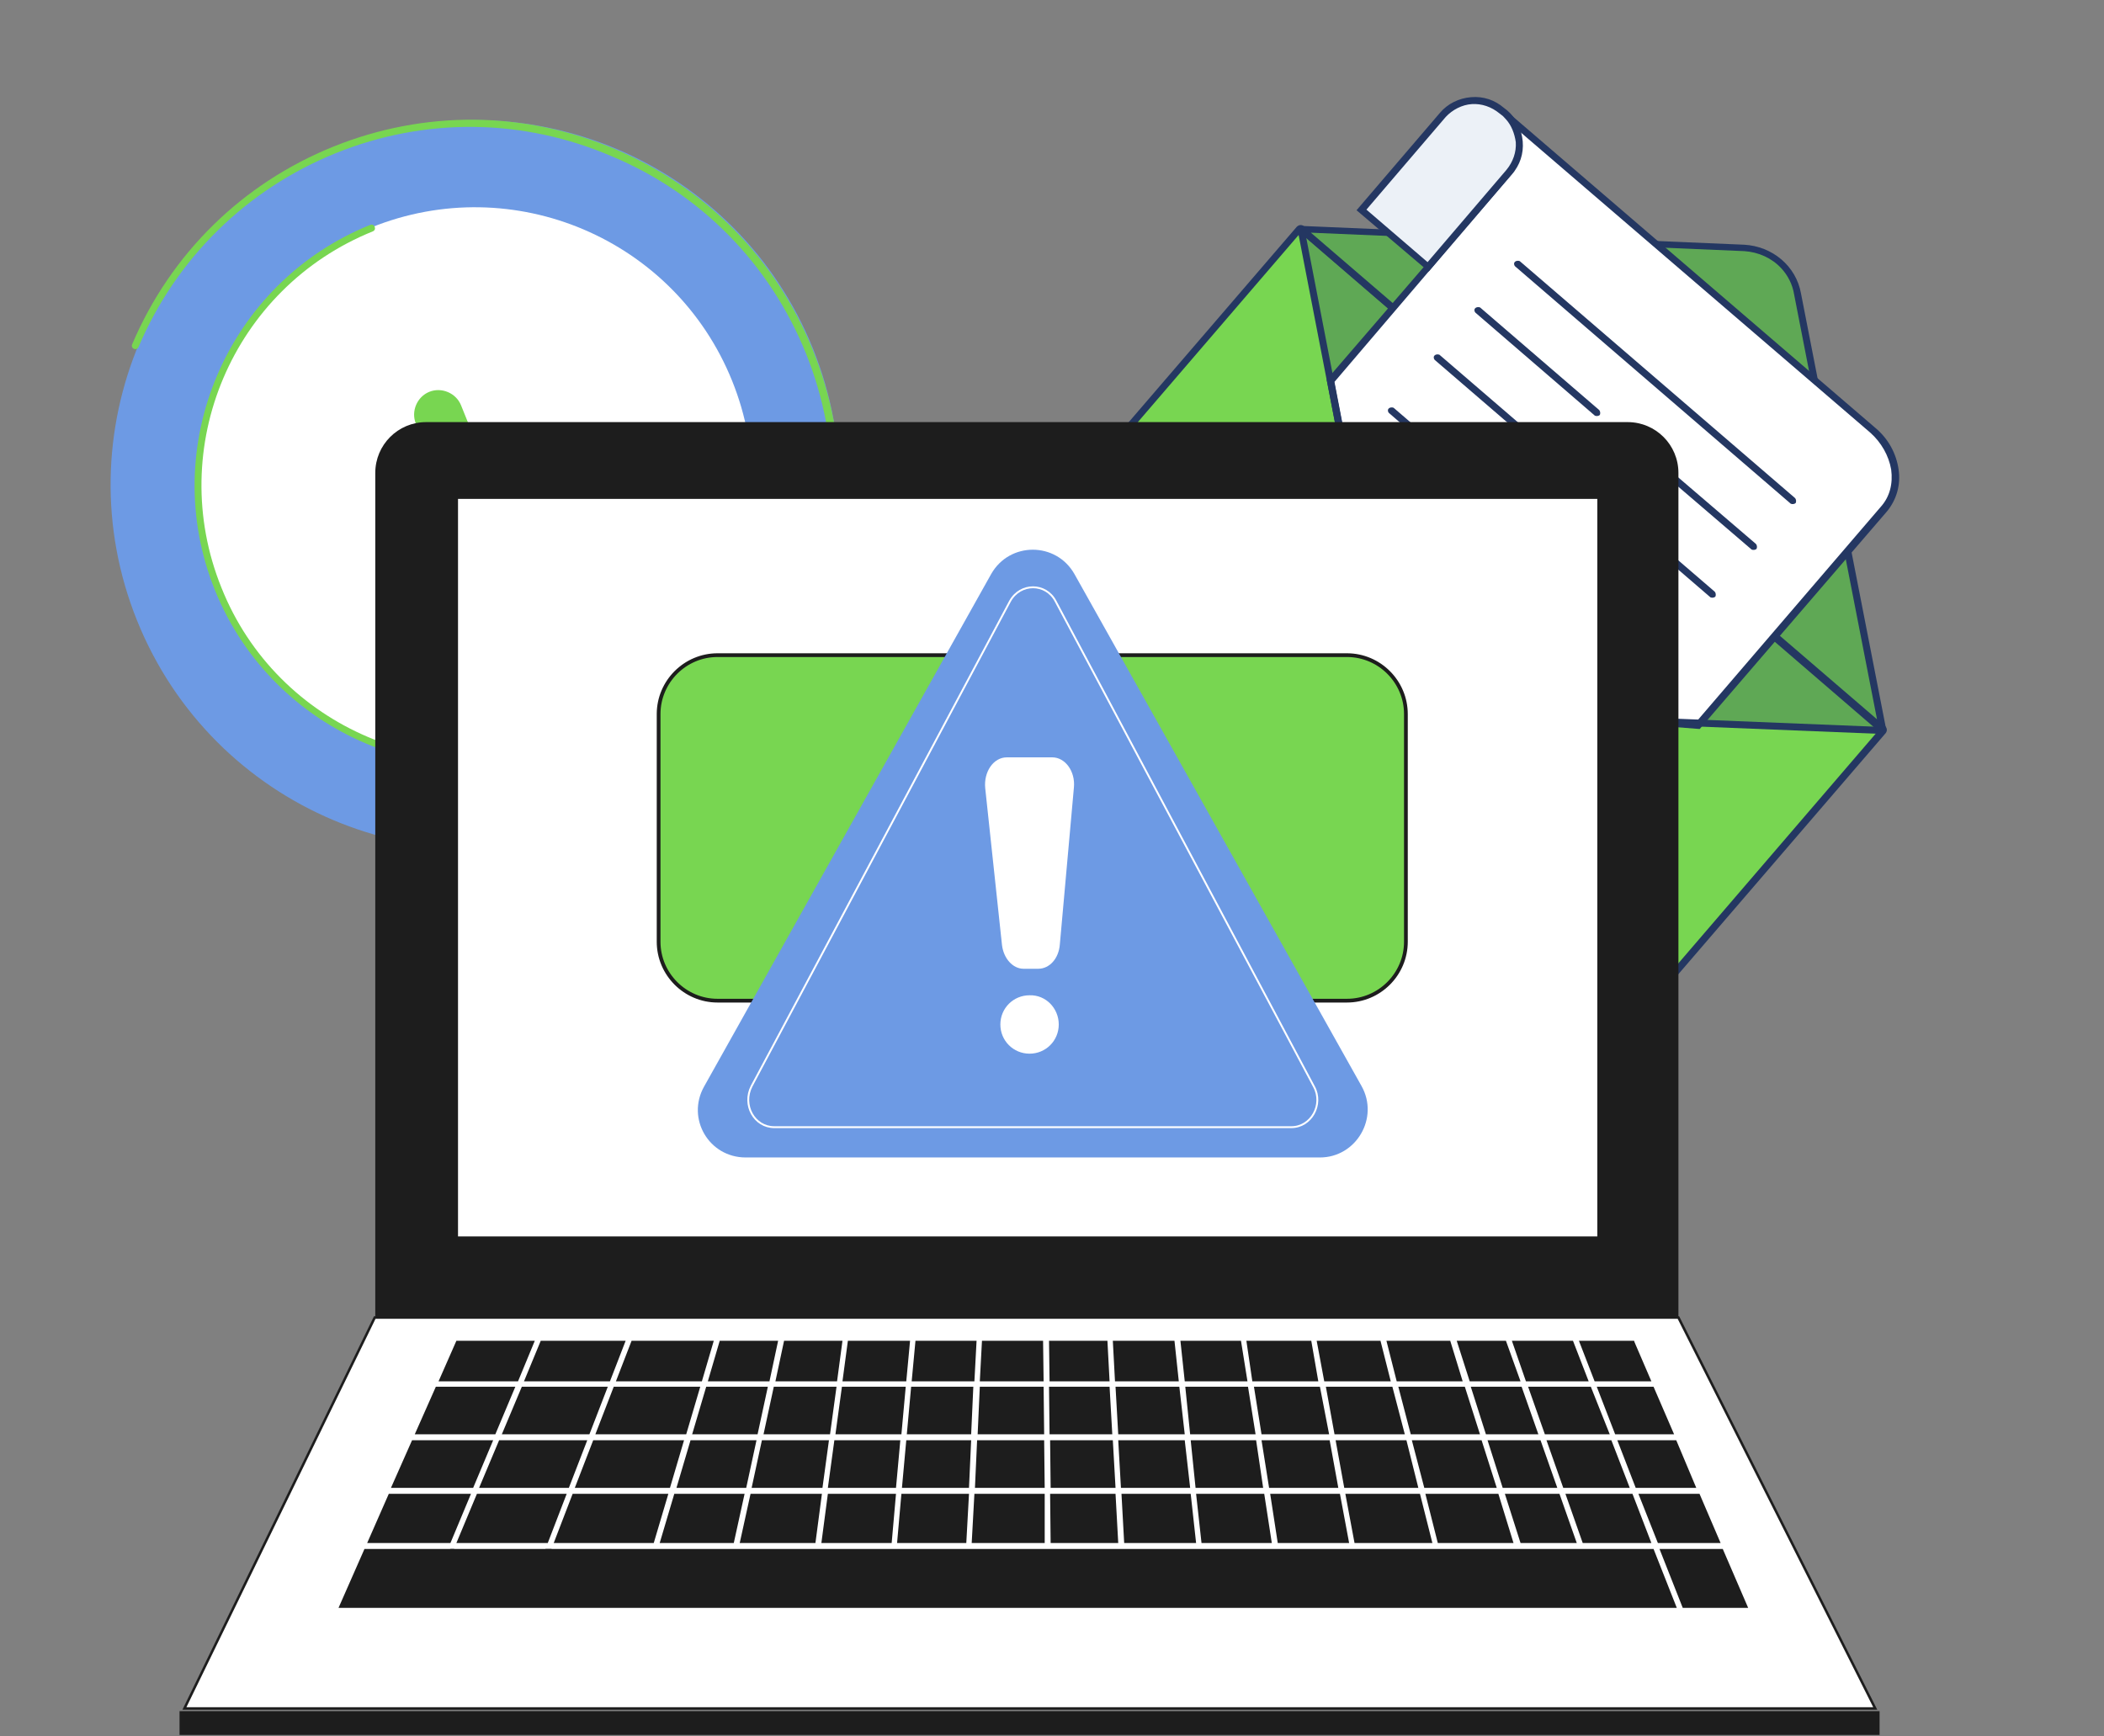 <svg width="750" height="619" viewBox="0 0 750 619" fill="none" xmlns="http://www.w3.org/2000/svg">
<rect x="0" y="0" width="750" height="619" fill="#808080" stroke="none"/>
<path d="M551.508 385.98L357.02 218.921C353.276 215.62 352.781 209.979 356.082 206.236L463.288 81.577C463.47 81.408 463.821 81.421 463.99 81.603L671.243 259.851C671.412 260.033 671.399 260.384 671.217 260.553L564.011 385.211C560.892 388.786 555.252 389.281 551.508 385.98Z" fill="#78D651"/>
<path d="M355.434 219.039C351.885 215.218 351.741 209.59 355.055 205.496L462.261 80.837C462.988 80.161 463.872 80.018 464.73 80.577L671.983 258.825C672.659 259.552 672.803 260.436 672.244 261.294L565.038 385.953C563.206 387.994 560.879 389.138 558.059 389.385C555.421 389.464 552.808 388.84 550.767 387.008L356.11 219.766C355.941 219.585 355.603 219.221 355.434 219.039ZM463.587 82.994L356.926 207.146C354.172 210.383 354.523 215.14 357.76 217.895L552.418 385.136C553.951 386.422 555.862 387.02 557.968 387.098C559.904 386.993 561.698 386.005 563.166 384.302L669.826 260.151L463.587 82.994Z" fill="#243762"/>
<path opacity="0.29" d="M543.391 377.255L365.463 228.025C361.72 224.725 485.45 214.177 488.582 210.252L463.282 81.585C463.464 81.416 463.815 81.429 463.984 81.611L671.237 259.859C671.406 260.04 671.393 260.391 671.211 260.56L540.694 255.044C537.393 258.788 547.134 380.556 543.391 377.255Z" fill="#243762"/>
<path d="M463.999 81.594L621.707 88.288C631.182 88.638 639.189 95.434 640.958 104.635L671.11 258.958C671.097 259.309 670.915 259.478 670.746 259.296L463.479 81.399" fill="#78D651"/>
<path d="M462.561 82.253L464.017 80.901L464.03 80.55L464.381 80.563L621.737 87.244C631.732 87.789 640.259 94.78 642.002 104.683L672.154 259.006C672.31 259.538 671.933 260.227 671.387 260.734C670.673 261.059 670.153 260.864 669.633 260.67L462.561 82.253ZM634.956 95.638C631.577 92 626.91 89.895 621.828 89.532L467.279 82.954L669.086 256.433L639.533 104.944C638.96 101.408 637.322 98.185 634.956 95.638Z" fill="#243762"/>
<path opacity="0.29" d="M463.985 81.609L621.692 88.304C631.167 88.653 639.174 95.449 640.943 104.651L671.095 258.973C671.082 259.324 670.9 259.493 670.731 259.311L463.465 81.415" fill="#243762"/>
<path d="M510.445 208.583L366.934 226.659L542.86 377.748L539.055 233.182C538.728 218.236 525.443 206.852 510.445 208.583Z" fill="#78D651"/>
<path d="M363.976 225.68L510.307 207.357C517.898 206.407 525.371 208.615 530.987 213.566C536.602 218.517 540.204 225.678 540.283 233.06L543.984 380.433L363.976 225.68ZM531.377 217.27C530.701 216.542 530.194 215.997 529.336 215.438C524.228 211.033 517.274 209.019 510.568 209.826L369.877 227.654L541.54 375.248L537.813 233.32C537.682 227.342 535.433 221.637 531.377 217.27Z" fill="#243762"/>
<path d="M532.227 36.864L667.792 153.257C676.644 160.963 678.647 173.336 671.864 180.992L605.409 258.309L538.487 253.03L488.584 210.252L474.12 135.573L538.547 60.816L532.227 36.864Z" fill="white"/>
<path d="M487.512 210.906L472.905 135.343L537.332 60.587L536.029 38.752L668.526 152.572C673.128 156.432 675.923 161.63 676.769 167.284C677.615 172.937 676.017 178.149 672.703 182.244L605.885 259.899L537.909 254.581L487.512 210.906ZM475.686 136.149L489.839 209.762L538.883 251.981L604.753 257.222L670.662 180.412C673.599 177.006 674.82 172.483 674.13 167.362C673.259 162.41 670.62 157.745 666.707 154.262L534.21 40.442L539.776 61.028L475.686 136.149Z" fill="#243762"/>
<path opacity="0.29" d="M517.903 201.658L366.933 226.662L542.859 377.751L546.513 226.256C546.186 211.31 532.901 199.927 517.903 201.658Z" fill="#243762"/>
<path d="M510.445 208.583L366.934 226.659L542.86 377.748L539.055 233.182C538.728 218.236 525.443 206.852 510.445 208.583Z" fill="#78D651"/>
<path d="M363.976 225.68L510.307 207.357C517.898 206.407 525.371 208.615 530.987 213.566C536.602 218.517 540.204 225.678 540.283 233.06L543.984 380.433L363.976 225.68ZM531.377 217.27C530.701 216.542 530.194 215.997 529.336 215.438C524.228 211.033 517.274 209.019 510.568 209.826L369.877 227.654L541.54 375.248L537.813 233.32C537.682 227.342 535.433 221.637 531.377 217.27Z" fill="#243762"/>
<path opacity="0.35" d="M496.916 232.331L391.538 245.488L520.798 356.553L518.039 250.329C517.738 239.424 507.859 230.978 496.916 232.331Z" fill="#ECF1F7"/>
<path d="M465.015 81.587L462.577 82.059L487.451 210.533L489.889 210.061L465.015 81.587Z" fill="#243762"/>
<path d="M671.379 259.198L540.618 253.922L540.518 256.403L671.279 261.679L671.379 259.198Z" fill="#243762"/>
<path d="M508.809 95.218L485.138 74.843L514.142 41.124C519.47 34.819 528.983 34.116 535.106 39.613L536.302 40.535C542.606 45.863 543.309 55.377 537.813 61.499L508.809 95.218Z" fill="#ECF1F7"/>
<path d="M483.558 74.952L513.303 40.206C516.058 36.97 519.996 35.007 524.402 34.642C528.808 34.277 532.798 35.654 536.035 38.409L537.231 39.332C540.467 42.087 542.431 46.025 542.795 50.431C543.16 54.837 541.783 58.827 539.028 62.063L509.283 96.809L483.558 74.952ZM536.763 42.477C536.425 42.113 536.087 41.749 535.749 41.386L534.553 40.463C531.655 38.072 528.184 36.89 524.662 37.111C521.14 37.333 517.735 39.14 515.357 41.688L487.081 74.731L508.88 93.456L536.974 60.582C539.365 57.683 540.547 54.213 540.326 50.691C539.909 47.689 538.791 44.66 536.763 42.477Z" fill="#243762"/>
<path d="M540.09 94.963C539.583 94.418 539.609 93.716 539.973 93.378C540.518 92.871 541.22 92.897 541.74 93.092L639.829 177.531C640.336 178.077 640.31 178.779 640.116 179.299C639.57 179.806 638.868 179.78 638.348 179.585L540.09 94.963Z" fill="#243762"/>
<path d="M511.458 128.339C510.951 127.793 510.977 127.091 511.341 126.753C511.886 126.246 512.588 126.272 513.108 126.467L611.198 210.906C611.704 211.452 611.679 212.154 611.484 212.674C610.938 213.181 610.236 213.155 609.716 212.96L511.458 128.339Z" fill="#243762"/>
<path d="M525.955 111.484C525.448 110.939 525.474 110.237 525.838 109.899C526.383 109.392 527.085 109.418 527.605 109.613L570.007 146.141C570.514 146.686 570.489 147.388 570.294 147.908C569.748 148.415 569.046 148.389 568.526 148.194L525.955 111.484Z" fill="#243762"/>
<path d="M579.438 157.377C578.931 156.831 578.957 156.13 579.32 155.792C579.866 155.285 580.568 155.31 581.088 155.505L625.882 193.879C626.389 194.424 626.363 195.126 626.168 195.646C625.622 196.153 624.921 196.127 624.401 195.932L579.438 157.377Z" fill="#243762"/>
<path d="M495.12 147.242C494.613 146.697 494.639 145.995 495.003 145.657C495.548 145.15 496.25 145.176 496.77 145.37L539.172 181.898C539.679 182.444 539.654 183.146 539.459 183.666C538.913 184.173 538.211 184.147 537.691 183.952L495.12 147.242Z" fill="#243762"/>
<path d="M217.96 293.147C284.463 266.287 316.6 190.601 289.739 124.098C262.879 57.595 187.193 25.458 120.69 52.318C54.187 79.178 22.05 154.865 48.91 221.368C75.771 287.871 151.457 320.008 217.96 293.147Z" fill="#6D9AE4"/>
<path d="M287.963 225.786C287.733 225.879 287.272 226.065 286.949 225.928C286.303 225.654 286.024 224.963 286.298 224.316C299.748 192.64 300.092 157.687 287.259 125.914C274.426 94.142 249.811 69.002 218.228 55.782C186.458 42.102 151.506 41.758 119.733 54.591C87.96 67.424 62.821 92.039 49.37 123.715C49.096 124.362 48.405 124.641 47.759 124.366C47.112 124.092 46.833 123.401 47.108 122.754C60.832 90.431 86.34 65.4 118.803 52.288C151.267 39.177 187.003 39.472 219.326 53.196C251.649 66.921 276.587 92.198 289.792 124.892C302.997 157.585 302.609 193.091 288.884 225.414C288.424 225.6 288.193 225.693 287.963 225.786Z" fill="#78D651"/>
<path d="M206.336 264.372C256.945 243.931 281.401 186.335 260.96 135.726C240.52 85.118 182.923 60.662 132.314 81.102C81.706 101.543 57.25 159.14 77.691 209.748C98.131 260.357 155.728 284.812 206.336 264.372Z" fill="white"/>
<path d="M206.898 265.76C155.785 286.404 97.28 261.563 76.636 210.45C55.992 159.337 80.833 100.832 131.946 80.188C132.637 79.909 133.283 80.184 133.562 80.874C133.841 81.565 133.567 82.212 132.876 82.491C82.914 102.67 58.759 159.558 78.938 209.52C98.794 259.345 156.006 283.637 205.968 263.458C206.659 263.179 207.305 263.453 207.584 264.144C207.77 264.604 207.358 265.574 206.898 265.76Z" fill="#78D651"/>
<path d="M200.201 180.889L175.105 191.025C170.04 193.071 164.222 190.601 162.176 185.535L148.227 151C146.461 146.625 148.656 141.454 153.031 139.687C157.406 137.92 162.577 140.116 164.344 144.49L175.503 172.119L193.692 164.772C198.066 163.006 203.238 165.202 205.005 169.576C206.772 173.951 204.576 179.122 200.201 180.889Z" fill="#78D651"/>
<g clip-path="url(#clip0_802_4771)">
<path d="M598.297 469.709V168.605C598.297 158.581 590.202 150.484 580.179 150.484H151.893C141.87 150.484 133.774 158.581 133.774 168.605V469.709H598.297Z" fill="#1D1D1D"/>
<path d="M569.386 177.859H163.266V440.796H569.386V177.859Z" fill="white"/>
<path d="M133.583 469.711L65.735 609.083H668.459L598.298 469.711H133.583Z" fill="white" stroke="#1D1D1D" stroke-width="0.89" stroke-miterlimit="10"/>
<path d="M670 610.047H64V618.529H670V610.047Z" fill="#1D1D1D"/>
<path d="M192.756 478L186.781 492.458H217.427L223.017 478H192.756ZM155.363 494.385L147.845 511.349H176.565L183.697 494.385H155.363ZM146.882 513.469L139.365 530.433H168.662L175.794 513.469H146.882ZM246.147 513.469L241.136 530.433H266L269.662 513.469H246.147ZM300.116 494.385L297.803 511.349H321.319L322.861 494.385H300.116ZM271.59 513.469L267.928 530.433H293.178L295.49 513.469H271.59ZM297.418 513.469L295.105 530.433H319.391L320.933 513.469H297.418ZM324.788 494.385L323.246 511.349H346.183L346.954 494.385H324.788ZM326.33 478L324.981 492.458H347.34L348.111 478H326.33ZM372.011 494.385H349.267L348.496 511.349H372.204L372.011 494.385ZM323.053 513.469L321.511 530.433H345.412L346.183 513.469H323.053ZM372.204 513.469H348.303L347.532 530.433H372.397L372.204 513.469ZM396.683 513.469H374.324L374.517 530.433H397.647L396.683 513.469ZM418.657 478H396.683L397.454 492.458H420.199L418.657 478ZM420.391 494.385H397.647L398.611 511.349H422.319L420.391 494.385ZM442.365 478H420.777L422.319 492.458H444.678L442.365 478ZM444.87 494.385H422.511L424.246 511.349H447.569L444.87 494.385ZM422.319 513.469H398.611L399.574 530.433H424.246L422.319 513.469ZM447.761 513.469H424.439L426.174 530.433H450.267L447.761 513.469ZM567.073 494.385H544.714L550.689 511.349H573.819L567.073 494.385ZM506.164 532.553H479.565L482.842 550.095H510.597L506.164 532.553ZM549.147 513.469H530.258L535.655 530.433H555.122L549.147 513.469ZM574.397 513.469H551.267L557.242 530.433H580.95L574.397 513.469ZM170.011 532.553L162.687 550.095H195.261L202.008 532.553H170.011ZM614.103 552.216H591.552L599.84 573.228H597.719L589.431 552.216H129.92L120.668 573.228H623.162L614.103 552.216ZM138.594 532.553L130.884 550.095H160.567L167.891 532.553H138.594ZM581.914 532.553H558.013L564.181 550.095H588.66L581.914 532.553ZM605.815 532.553H584.034L590.973 550.095H613.332L605.815 532.553ZM597.527 513.469H576.517L583.071 530.433H604.658L597.527 513.469ZM555.893 532.553H536.426L542.015 550.095H562.061L555.893 532.553ZM534.113 532.553H508.092L512.525 550.095H539.51L534.113 532.553ZM477.637 532.553H452.773L455.471 550.095H480.914L477.637 532.553ZM450.653 532.553H426.366L428.294 550.095H453.351L450.653 532.553ZM424.439 532.553H399.767L400.731 550.095H426.366L424.439 532.553ZM397.647 532.553H374.324L374.517 550.095H398.611L397.647 532.553ZM372.397 532.553H347.34L346.376 550.095H372.397V532.553ZM321.319 532.553L319.777 550.095H344.448L345.412 532.553H321.319ZM295.105 532.553L292.792 550.095H317.849L319.391 532.553H295.105ZM267.542 532.553L263.687 550.095H290.672L292.985 532.553H267.542ZM240.365 532.553L235.16 550.095H261.567L265.422 532.553H240.365ZM204.128 532.553L197.382 550.095H233.04L238.244 532.553H204.128ZM528.137 513.469H503.273L507.706 530.433H533.534L528.137 513.469ZM589.431 494.385H569.193L575.746 511.349H596.756L589.431 494.385ZM582.685 478.578L582.492 478H562.832L568.422 492.458H588.66L582.685 478.578ZM560.712 478H538.931L543.943 492.458H566.302L560.712 478ZM536.811 478H519.271L523.897 492.458H542.015L536.811 478ZM542.401 494.385H524.282L529.679 511.349H548.376L542.401 494.385ZM522.162 494.385H498.454L502.887 511.349H527.559L522.162 494.385ZM516.958 478H494.214L497.876 492.458H521.391L516.958 478ZM501.345 513.469H476.095L479.179 530.433H505.586L501.345 513.469ZM473.975 513.469H449.689L452.387 530.433H477.059L473.975 513.469ZM496.334 494.385H472.626L475.71 511.349H500.767L496.334 494.385ZM492.094 478H469.349L472.048 492.458H495.756L492.094 478ZM470.506 494.385H446.99L449.689 511.349H473.782L470.506 494.385ZM467.422 478H444.292L446.412 492.458H469.928L467.422 478ZM395.527 494.385H373.939L374.132 511.349H396.49L395.527 494.385ZM394.756 478H373.939L374.132 492.458H395.527L394.756 478ZM371.819 478H350.038L349.267 492.458H372.011L371.819 478ZM302.237 478L300.309 492.458H323.053L324.403 478H302.237ZM279.492 478L276.408 492.458H298.382L300.309 478H279.492ZM275.83 494.385L272.168 511.349H295.876L298.189 494.385H275.83ZM256.555 478L252.315 492.458H274.288L277.372 478H256.555ZM251.737 494.385L246.725 511.349H270.048L273.71 494.385H251.737ZM225.137 478L219.548 492.458H250.195L254.435 478H225.137ZM218.777 494.385L212.223 511.349H244.605L249.616 494.385H218.777ZM211.452 513.469L204.899 530.433H238.823L243.834 513.469H211.452ZM177.914 513.469L170.782 530.433H202.779L209.332 513.469H177.914ZM186.01 494.385L178.878 511.349H210.103L216.657 494.385H186.01ZM162.687 478L156.326 492.458H184.66L190.636 478H162.687ZM542.401 494.385H524.282L529.679 511.349H548.376L542.401 494.385Z" fill="#1D1D1D"/>
<path d="M196.611 552.219L196.225 553.183L194.298 552.412L194.491 552.219H196.611Z" fill="#1D1D1D"/>
<path d="M161.917 552.219L161.724 552.604L160.375 552.219H161.917Z" fill="#1D1D1D"/>
<path d="M480.143 356.745H255.784C244.219 356.745 234.774 347.3 234.774 335.734V254.578C234.774 243.012 244.219 233.566 255.784 233.566H480.143C491.708 233.566 501.152 243.012 501.152 254.578V335.734C501.152 347.3 491.708 356.745 480.143 356.745Z" fill="#78D651" stroke="#1D1D1D" stroke-width="1.335" stroke-miterlimit="10"/>
<path d="M265.808 412.648H470.506C483.42 412.648 491.709 398.576 485.348 387.203L382.999 204.651C376.445 193.085 359.869 193.085 353.315 204.651L250.966 387.396C244.606 398.769 252.701 412.648 265.808 412.648Z" fill="#6D9AE4"/>
<path d="M276.023 401.85H460.291C467.422 401.85 471.856 393.754 468.386 387.393L376.252 214.287C372.783 207.733 363.724 207.733 360.062 214.287L267.928 387.2C264.459 393.947 268.892 401.85 276.023 401.85Z" stroke="white" stroke-width="0.667" stroke-miterlimit="10"/>
<path d="M364.88 345.376H370.084C374.132 345.376 377.409 341.714 377.794 336.702L382.805 280.799C383.384 275.016 379.722 270.004 375.096 270.004H358.905C354.086 270.004 350.617 275.209 351.195 280.992L357.17 336.895C357.748 341.714 361.025 345.376 364.88 345.376Z" fill="white"/>
<path d="M377.409 365.235C377.409 371.018 372.783 375.645 367 375.645C361.218 375.645 356.592 371.018 356.592 365.235C356.592 359.452 361.218 354.826 367 354.826C372.783 354.633 377.409 359.452 377.409 365.235Z" fill="white"/>
</g>
<defs>
<clipPath id="clip0_802_4771">
<rect width="606" height="468.042" fill="white" transform="translate(64 150.477)"/>
</clipPath>
</defs>
</svg>

